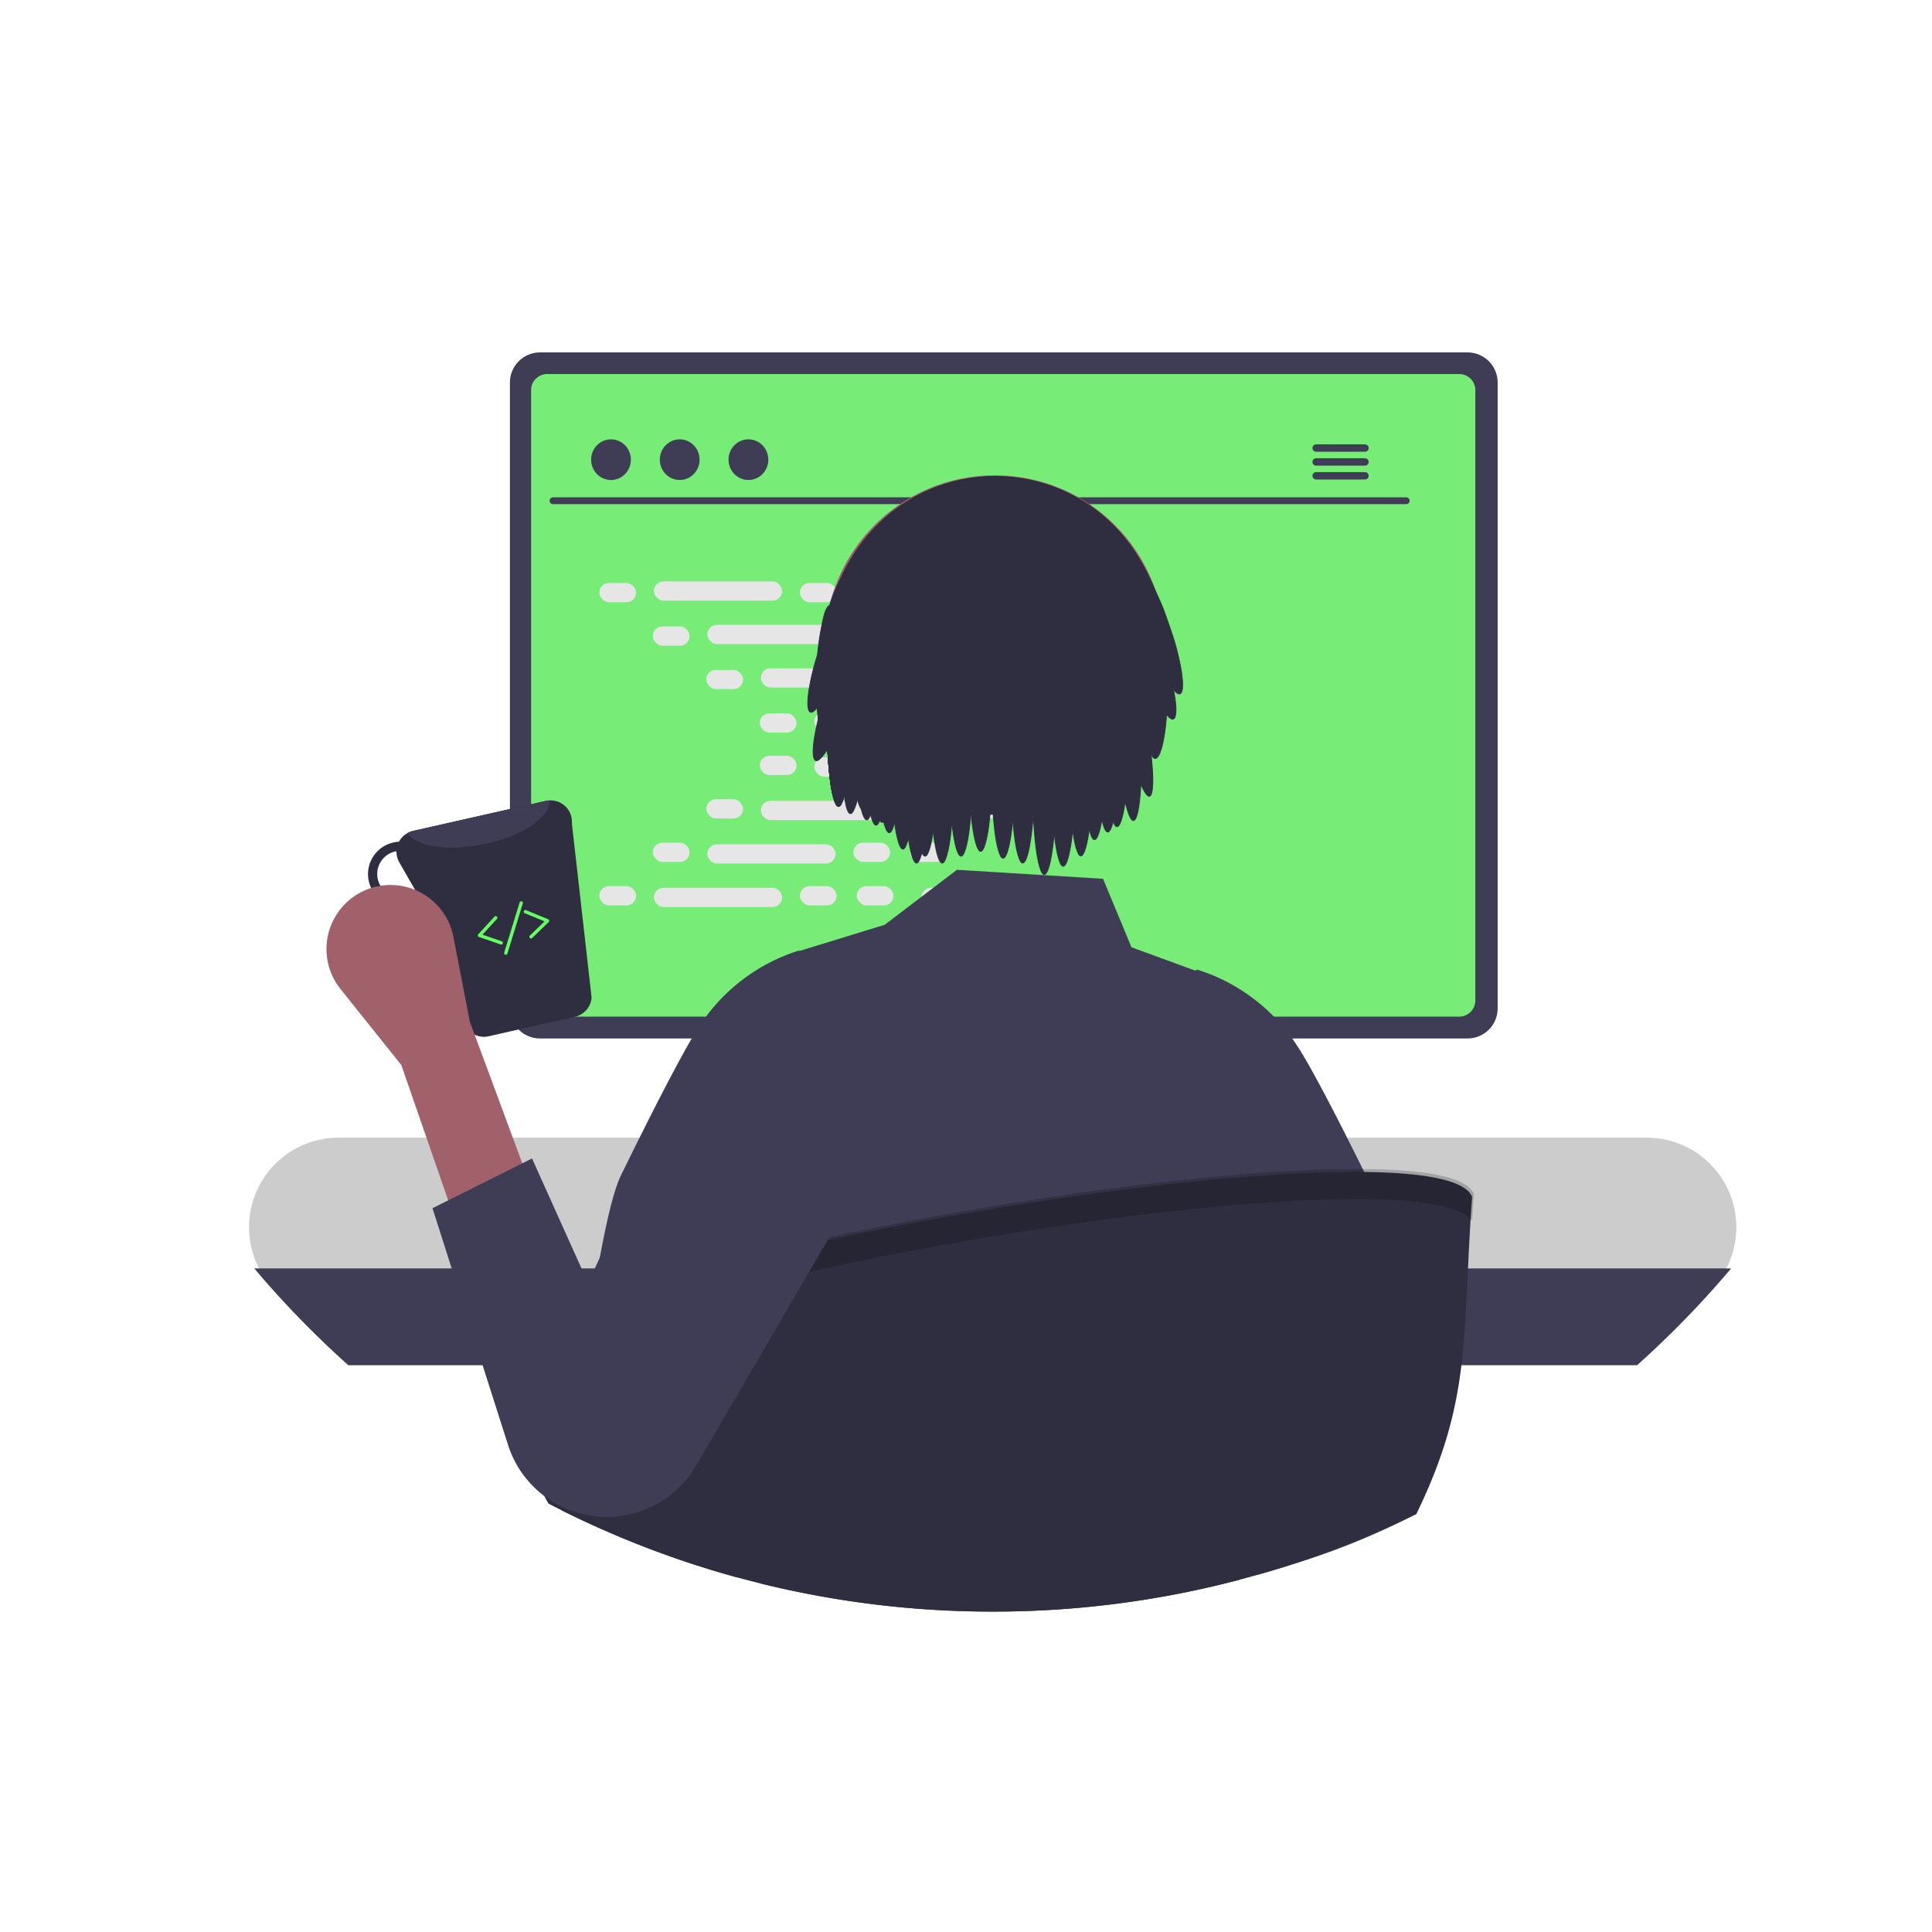 <?xml version="1.0" encoding="UTF-8" standalone="no"?>
<svg
   data-name="Layer 1"
   width="578"
   height="578"
   viewBox="0 0 578 578"
   version="1.1"
   id="svg212"
   sodipodi:docname="me.svg"
   inkscape:version="1.2.2 (b0a8486, 2022-12-01)"
   xmlns:inkscape="http://www.inkscape.org/namespaces/inkscape"
   xmlns:sodipodi="http://sodipodi.sourceforge.net/DTD/sodipodi-0.dtd"
   xmlns="http://www.w3.org/2000/svg"
   xmlns:svg="http://www.w3.org/2000/svg">
  <defs
     id="defs216" />
  <sodipodi:namedview
     id="namedview214"
     pagecolor="#505050"
     bordercolor="#eeeeee"
     borderopacity="1"
     inkscape:showpageshadow="0"
     inkscape:pageopacity="0"
     inkscape:pagecheckerboard="0"
     inkscape:deskcolor="#505050"
     showgrid="false"
     inkscape:zoom="0.89355725"
     inkscape:cx="296.00789"
     inkscape:cy="286.49535"
     inkscape:window-width="1440"
     inkscape:window-height="900"
     inkscape:window-x="0"
     inkscape:window-y="0"
     inkscape:window-maximized="0"
     inkscape:current-layer="svg212"
     showguides="false" />
  <path
     d="m 439.055,105.433 h -277.5 a 9.011,9.011 0 0 0 -9,8.99 v 187.26 a 9.007,9.007 0 0 0 9,9 h 277.5 a 9.007,9.007 0 0 0 9,-9 v -187.26 a 9.012,9.012 0 0 0 -9,-8.99 z"
     fill="#3f3d56"
     id="path28" />
  <path
     d="m 492.638,340.352 h -391.31 a 26.82,26.82 0 0 0 0,53.64 h 391.31 a 26.76,26.76 0 0 0 20.12,-9.11 27.096,27.096 0 0 0 3.02,-4.18 25.54,25.54 0 0 0 1.75,-3.56 26.803,26.803 0 0 0 -24.89,-36.79 z"
     fill="#cccccc"
     id="path16" />
  <path
     d="m 517.898,379.482 a 289.004,289.004 0 0 1 -28.12,28.95 h -385.58 a 289.004,289.004 0 0 1 -28.12,-28.95 z"
     fill="#3f3d56"
     id="path22" />
  <path
     d="m 329.268,279.212 h -64.92 a 3.175,3.175 0 0 0 -1.03,0.16 3.448,3.448 0 0 0 -2.43,3.3 v 102.56 h 71.85 v -102.56 a 3.463,3.463 0 0 0 -3.47,-3.46 z m -24.57,50.6 a 7.531,7.531 0 0 1 -1.56,4.6 7.665,7.665 0 0 1 -13.78,-4.6 v -11.9 a 7.67,7.67 0 0 1 15.34,0 z"
     fill="#2f2e41"
     id="path24" />
  <path
     d="m 260.668,381.952 v 9.89 a 1.94,1.94 0 0 0 1.93,1.94 h 68.43 a 1.946,1.946 0 0 0 1.93,-1.94 v -9.89 z"
     fill="#3f3d56"
     id="path26" />
  <path
     d="m 436.566,111.899 h -272.87 a 4.82,4.82 0 0 0 -4.81,4.82 v 182.62 a 4.818,4.818 0 0 0 4.81,4.81 h 272.87 a 4.818,4.818 0 0 0 4.81,-4.81 v -182.62 a 4.821,4.821 0 0 0 -4.81,-4.82 z"
     fill="#65ff63"
     id="path30"
     style="fill:#77ec76;fill-opacity:1" />
  <path
     d="m 384.228,393.622 -2.52,-11.97 a 2.992,2.992 0 0 0 -1.86,-2.17 2.894,2.894 0 0 0 -1.06,-0.2 h -157.31 a 2.895,2.895 0 0 0 -1.06,0.2 2.993,2.993 0 0 0 -1.86,2.17 l -2.52,11.97 a 2.987,2.987 0 0 0 2.92,3.6 h 162.34 a 2.948,2.948 0 0 0 2.32,-1.11 2.985,2.985 0 0 0 0.61,-2.49 z"
     fill="#2f2e41"
     id="path32" />
  <rect
     x="222.631"
     y="381.438"
     width="5"
     height="3"
     rx="0.488"
     fill="#3f3d56"
     id="rect34" />
  <rect
     x="232.631"
     y="381.438"
     width="5"
     height="3"
     rx="0.488"
     fill="#3f3d56"
     id="rect36" />
  <rect
     x="242.631"
     y="381.438"
     width="5"
     height="3"
     rx="0.488"
     fill="#3f3d56"
     id="rect38" />
  <rect
     x="252.631"
     y="381.438"
     width="5"
     height="3"
     rx="0.488"
     fill="#3f3d56"
     id="rect40" />
  <rect
     x="262.631"
     y="381.438"
     width="5"
     height="3"
     rx="0.488"
     fill="#3f3d56"
     id="rect42" />
  <rect
     x="272.631"
     y="381.438"
     width="5"
     height="3"
     rx="0.488"
     fill="#3f3d56"
     id="rect44" />
  <rect
     x="282.631"
     y="381.438"
     width="5"
     height="3"
     rx="0.488"
     fill="#3f3d56"
     id="rect46" />
  <rect
     x="292.631"
     y="381.438"
     width="5"
     height="3"
     rx="0.488"
     fill="#3f3d56"
     id="rect48" />
  <rect
     x="302.631"
     y="381.438"
     width="5"
     height="3"
     rx="0.488"
     fill="#3f3d56"
     id="rect50" />
  <rect
     x="312.631"
     y="381.438"
     width="5"
     height="3"
     rx="0.488"
     fill="#3f3d56"
     id="rect52" />
  <rect
     x="322.631"
     y="381.438"
     width="5"
     height="3"
     rx="0.488"
     fill="#3f3d56"
     id="rect54" />
  <rect
     x="332.631"
     y="381.438"
     width="5"
     height="3"
     rx="0.488"
     fill="#3f3d56"
     id="rect56" />
  <rect
     x="342.631"
     y="381.438"
     width="5"
     height="3"
     rx="0.488"
     fill="#3f3d56"
     id="rect58" />
  <rect
     x="352.631"
     y="381.438"
     width="5"
     height="3"
     rx="0.488"
     fill="#3f3d56"
     id="rect60" />
  <rect
     x="362.631"
     y="381.438"
     width="5"
     height="3"
     rx="0.488"
     fill="#3f3d56"
     id="rect62" />
  <rect
     x="372.631"
     y="381.438"
     width="5"
     height="3"
     rx="0.488"
     fill="#3f3d56"
     id="rect64" />
  <rect
     x="222.513"
     y="386.438"
     width="5"
     height="3"
     rx="0.488"
     fill="#3f3d56"
     id="rect66" />
  <rect
     x="232.513"
     y="386.438"
     width="5"
     height="3"
     rx="0.488"
     fill="#3f3d56"
     id="rect68" />
  <rect
     x="242.513"
     y="386.438"
     width="5"
     height="3"
     rx="0.488"
     fill="#3f3d56"
     id="rect70" />
  <rect
     x="252.513"
     y="386.438"
     width="5"
     height="3"
     rx="0.488"
     fill="#3f3d56"
     id="rect72" />
  <rect
     x="262.513"
     y="386.438"
     width="5"
     height="3"
     rx="0.488"
     fill="#3f3d56"
     id="rect74" />
  <rect
     x="272.513"
     y="386.438"
     width="5"
     height="3"
     rx="0.488"
     fill="#3f3d56"
     id="rect76" />
  <rect
     x="282.513"
     y="386.438"
     width="5"
     height="3"
     rx="0.488"
     fill="#3f3d56"
     id="rect78" />
  <rect
     x="292.513"
     y="386.438"
     width="5"
     height="3"
     rx="0.488"
     fill="#3f3d56"
     id="rect80" />
  <rect
     x="302.513"
     y="386.438"
     width="5"
     height="3"
     rx="0.488"
     fill="#3f3d56"
     id="rect82" />
  <rect
     x="312.513"
     y="386.438"
     width="5"
     height="3"
     rx="0.488"
     fill="#3f3d56"
     id="rect84" />
  <rect
     x="322.513"
     y="386.438"
     width="5"
     height="3"
     rx="0.488"
     fill="#3f3d56"
     id="rect86" />
  <rect
     x="332.513"
     y="386.438"
     width="5"
     height="3"
     rx="0.488"
     fill="#3f3d56"
     id="rect88" />
  <rect
     x="342.513"
     y="386.438"
     width="5"
     height="3"
     rx="0.488"
     fill="#3f3d56"
     id="rect90" />
  <rect
     x="352.513"
     y="386.438"
     width="5"
     height="3"
     rx="0.488"
     fill="#3f3d56"
     id="rect92" />
  <rect
     x="362.513"
     y="386.438"
     width="5"
     height="3"
     rx="0.488"
     fill="#3f3d56"
     id="rect94" />
  <rect
     x="372.513"
     y="386.438"
     width="5"
     height="3"
     rx="0.488"
     fill="#3f3d56"
     id="rect96" />
  <rect
     x="270.513"
     y="392.438"
     width="40"
     height="3"
     rx="0.488"
     fill="#3f3d56"
     id="rect98" />
  <path
     d="M 420.736,150.819 H 165.413 a 1.016,1.016 0 0 1 0,-2.031 h 255.323 a 1.016,1.016 0 0 1 0,2.031 z"
     fill="#3f3d56"
     id="path100" />
  <ellipse
     cx="182.793"
     cy="137.521"
     rx="5.95"
     ry="6.083"
     fill="#3f3d56"
     id="ellipse102" />
  <ellipse
     cx="203.349"
     cy="137.521"
     rx="5.95"
     ry="6.083"
     fill="#3f3d56"
     id="ellipse104" />
  <ellipse
     cx="223.905"
     cy="137.521"
     rx="5.95"
     ry="6.083"
     fill="#3f3d56"
     id="ellipse106" />
  <path
     d="m 408.358,132.942 h -14.6 a 1.105,1.105 0 0 0 0,2.21 h 14.6 a 1.105,1.105 0 0 0 0,-2.21 z"
     fill="#3f3d56"
     id="path108" />
  <path
     d="m 408.358,137.092 h -14.6 a 1.105,1.105 0 0 0 0,2.21 h 14.6 a 1.105,1.105 0 0 0 0,-2.21 z"
     fill="#3f3d56"
     id="path110" />
  <path
     d="m 408.358,141.242 h -14.6 a 1.105,1.105 0 0 0 0,2.21 h 14.6 a 1.105,1.105 0 0 0 0,-2.21 z"
     fill="#3f3d56"
     id="path112" />
  <rect
     x="179.302"
     y="174.416"
     width="11.006"
     height="5.76"
     rx="2.88"
     fill="#e6e6e6"
     id="rect114" />
  <rect
     x="239.302"
     y="174.416"
     width="11.006"
     height="5.76"
     rx="2.88"
     fill="#e6e6e6"
     id="rect116" />
  <rect
     x="256.302"
     y="174.416"
     width="11.006"
     height="5.76"
     rx="2.88"
     fill="#e6e6e6"
     id="rect118" />
  <rect
     x="195.622"
     y="173.936"
     width="38.366"
     height="5.76"
     rx="2.88"
     fill="#e6e6e6"
     id="rect120" />
  <rect
     x="275.622"
     y="173.936"
     width="38.366"
     height="5.76"
     rx="2.88"
     fill="#e6e6e6"
     id="rect122" />
  <rect
     x="195.302"
     y="187.416"
     width="11.006"
     height="5.76"
     rx="2.88"
     fill="#e6e6e6"
     id="rect124" />
  <rect
     x="255.302"
     y="187.416"
     width="11.006"
     height="5.76"
     rx="2.88"
     fill="#e6e6e6"
     id="rect126" />
  <rect
     x="272.302"
     y="187.416"
     width="11.006"
     height="5.76"
     rx="2.88"
     fill="#e6e6e6"
     id="rect128" />
  <rect
     x="211.622"
     y="186.936"
     width="38.366"
     height="5.76"
     rx="2.88"
     fill="#e6e6e6"
     id="rect130" />
  <rect
     x="211.302"
     y="200.416"
     width="11.006"
     height="5.76"
     rx="2.88"
     fill="#e6e6e6"
     id="rect134" />
  <rect
     x="271.302"
     y="200.416"
     width="11.006"
     height="5.76"
     rx="2.88"
     fill="#e6e6e6"
     id="rect136" />
  <rect
     x="227.622"
     y="199.936"
     width="38.366"
     height="5.76"
     rx="2.88"
     fill="#e6e6e6"
     id="rect140" />
  <rect
     x="227.302"
     y="213.416"
     width="11.006"
     height="5.76"
     rx="2.88"
     fill="#e6e6e6"
     id="rect144" />
  <rect
     x="243.622"
     y="212.936"
     width="38.366"
     height="5.76"
     rx="2.88"
     fill="#e6e6e6"
     id="rect150" />
  <rect
     x="239.302"
     y="265.109"
     width="11.006"
     height="5.76"
     rx="2.88"
     fill="#e6e6e6"
     id="rect152" />
  <rect
     x="256.302"
     y="265.109"
     width="11.006"
     height="5.76"
     rx="2.88"
     fill="#e6e6e6"
     id="rect154" />
  <rect
     x="275.622"
     y="265.589"
     width="38.366"
     height="5.76"
     rx="2.88"
     fill="#e6e6e6"
     id="rect156" />
  <rect
     x="179.302"
     y="265.109"
     width="11.006"
     height="5.76"
     rx="2.88"
     fill="#e6e6e6"
     id="rect158" />
  <rect
     x="195.622"
     y="265.589"
     width="38.366"
     height="5.76"
     rx="2.88"
     fill="#e6e6e6"
     id="rect160" />
  <rect
     x="195.302"
     y="252.109"
     width="11.006"
     height="5.76"
     rx="2.88"
     fill="#e6e6e6"
     id="rect162" />
  <rect
     x="255.302"
     y="252.109"
     width="11.006"
     height="5.76"
     rx="2.88"
     fill="#e6e6e6"
     id="rect164" />
  <rect
     x="272.302"
     y="252.109"
     width="11.006"
     height="5.76"
     rx="2.88"
     fill="#e6e6e6"
     id="rect166" />
  <rect
     x="211.622"
     y="252.589"
     width="38.366"
     height="5.76"
     rx="2.88"
     fill="#e6e6e6"
     id="rect168" />
  <rect
     x="211.302"
     y="239.109"
     width="11.006"
     height="5.76"
     rx="2.88"
     fill="#e6e6e6"
     id="rect170" />
  <rect
     x="271.302"
     y="239.109"
     width="11.006"
     height="5.76"
     rx="2.88"
     fill="#e6e6e6"
     id="rect172" />
  <rect
     x="227.622"
     y="239.589"
     width="38.366"
     height="5.76"
     rx="2.88"
     fill="#e6e6e6"
     id="rect176" />
  <rect
     x="227.302"
     y="226.109"
     width="11.006"
     height="5.76"
     rx="2.88"
     fill="#e6e6e6"
     id="rect178" />
  <rect
     x="243.622"
     y="226.589"
     width="38.366"
     height="5.76"
     rx="2.88"
     fill="#e6e6e6"
     id="rect184" />
  <path
     d="m 423.798,452.912 c -0.61,0.31 -1.23,0.62 -1.84,0.92 -15.8,7.9 -28.44,12.39 -45.73,17.31 -1.46,-16.3 -2.87,-44.95 -4.24,-62.71 -0.36,-4.61 -0.72,-8.48 -1.07,-11.21 a 15.182,15.182 0 0 0 -0.88,-4.25 l 0.06,4.25 0.15,11.21 0.87,64.11 a 288.588,288.588 0 0 1 -65.84,9.49 c -1.16,0.03 -2.3,0.05 -3.4,0.07 -0.39,0.01 -0.77,0.02 -1.15,0.02 -1.25,0.01 -2.49,0.02 -3.74,0.02 a 289.271,289.271 0 0 1 -69.54,-8.43 c 0.49,-16.13 0.98,-44.46 1.45,-65.28 0.1,-4.07 0.19,-7.86 0.29,-11.21 0.19,-7.16 0.39,-12.32 0.58,-14.05 a 4.361,4.361 0 0 0 -0.39,0.97 97.154,97.154 0 0 0 -1.89,13.08 c -0.35,3.35 -0.7,7.14 -1.05,11.21 -1.86,21.63 -3.8,51.04 -5.8,63.51 a 285.473,285.473 0 0 1 -34.97,-12.03 q -9,-3.75 -17.68,-8.09 c 1.1,-7.2 2.25,-15.27 3.43,-23.64 0.92,-6.49 1.87,-13.16 2.84,-19.75 1.5,-10.18 3.04,-20.16 4.6,-28.95 2.28,-12.84 4.62,-23.16 6.94,-27.9 2.2,-4.5 4.4,-8.94 6.53,-13.19 0.74,-1.49 1.48,-2.96 2.2,-4.39 0.17,-0.34 0.34,-0.67 0.51,-1 1.53,-3.01 3.01,-5.89 4.42,-8.59 1.21,-2.31 2.36,-4.49 3.45,-6.5 2.64,-4.88 4.88,-8.77 6.54,-11.23 a 55.257,55.257 0 0 1 29.28,-22.21 l 0.3,-0.08 0.21,0.09 20.45,-6.28 2.99,-0.92 2.01,-0.62 7.08,-5.39 3.85,-2.93 3.61,-2.75 7.06,-5.37 43.71,2.69 8.51,20.49 19.06,6.97 0.33,-0.15 0.29,-0.12 0.3,0.08 a 55.306,55.306 0 0 1 29.28,22.21 c 0.94,1.41 2.08,3.27 3.37,5.52 1.1,1.91 2.3,4.09 3.6,6.5 1.85,3.43 3.87,7.3 6.01,11.49 0.47,0.92 0.95,1.86 1.43,2.81 q 1.335,2.64 2.71,5.39 c 2.13,4.25 4.33,8.69 6.53,13.2 1.91,3.91 3.84,11.95 5.74,22.18 1.57,8.5 3.13,18.52 4.64,28.95 1.98,13.52 -0.13,29.71 1.66,42.15 0.11,0.79 0.23,1.56 0.34,2.33 z"
     fill="#3f3d56"
     id="path186" />
  <circle
     cx="297.603"
     cy="193.031"
     r="50.836"
     fill="#a0616a"
     id="circle188" />
  <g
     id="g7882">
    <rect
       x="291.622"
       y="186.936"
       width="38.366"
       height="5.76"
       rx="2.88"
       fill="#e6e6e6"
       id="rect132" />
    <rect
       x="288.302"
       y="200.416"
       width="11.006"
       height="5.76"
       rx="2.88"
       fill="#e6e6e6"
       id="rect138" />
    <rect
       x="307.622"
       y="199.936"
       width="38.366"
       height="5.76"
       rx="2.88"
       fill="#e6e6e6"
       id="rect142" />
    <rect
       x="287.302"
       y="213.416"
       width="11.006"
       height="5.76"
       rx="2.88"
       fill="#e6e6e6"
       id="rect146" />
    <rect
       x="304.302"
       y="213.416"
       width="11.006"
       height="5.76"
       rx="2.88"
       fill="#e6e6e6"
       id="rect148" />
    <rect
       x="288.302"
       y="239.109"
       width="11.006"
       height="5.76"
       rx="2.88"
       fill="#e6e6e6"
       id="rect174" />
    <rect
       x="287.302"
       y="226.109"
       width="11.006"
       height="5.76"
       rx="2.88"
       fill="#e6e6e6"
       id="rect180" />
    <rect
       x="304.302"
       y="226.109"
       width="11.006"
       height="5.76"
       rx="2.88"
       fill="#e6e6e6"
       id="rect182" />
    <path
       style="fill:#2f2e41;fill-opacity:1;stroke:#2f2e41;stroke-width:0.265;stroke-opacity:1"
       d="m 299.068,255.457 c -1.037,-2.695 -1.713,-7.507 -2.21,-15.732 -0.255,-4.216 -0.292,-5.639 -0.293,-11.186 -0.001,-5.861 0.027,-6.797 0.357,-12.028 1.347,-21.361 5.1,-21.342 6.443,0.033 0.285,4.534 0.31,5.526 0.31,12.018 0,6.122 -0.034,7.648 -0.254,11.325 -0.778,13.003 -2.698,19.872 -4.353,15.57 z"
       id="path7347" />
    <path
       style="fill:#2f2e41;fill-opacity:1;stroke:#2f2e41;stroke-width:0.265;stroke-opacity:1"
       d="m 304.94,256.903 c -1.037,-2.695 -1.713,-7.507 -2.21,-15.732 -0.255,-4.216 -0.292,-5.639 -0.293,-11.186 -10e-4,-5.861 0.027,-6.797 0.357,-12.028 1.347,-21.361 5.1,-21.342 6.443,0.033 0.285,4.534 0.31,5.526 0.31,12.018 0,6.122 -0.034,7.648 -0.254,11.325 -0.778,13.003 -2.698,19.872 -4.353,15.57 z"
       id="path7349" />
    <path
       style="fill:#2f2e41;fill-opacity:1;stroke:#2f2e41;stroke-width:0.265;stroke-opacity:1"
       d="m 322.334,254.778 c -1.037,-2.695 -1.713,-7.507 -2.21,-15.732 -0.255,-4.216 -0.292,-5.639 -0.293,-11.186 -0.001,-5.861 0.027,-6.797 0.357,-12.028 1.347,-21.361 5.1,-21.342 6.443,0.033 0.285,4.534 0.31,5.526 0.31,12.018 0,6.122 -0.034,7.648 -0.254,11.325 -0.778,13.003 -2.698,19.872 -4.353,15.57 z"
       id="path7355" />
    <path
       style="fill:#2f2e41;fill-opacity:1;stroke:#2f2e41;stroke-width:0.265;stroke-opacity:1"
       d="m 326.422,249.9 c -1.037,-2.695 -1.713,-7.507 -2.21,-15.732 -0.255,-4.216 -0.292,-5.639 -0.293,-11.186 -10e-4,-5.861 0.027,-6.797 0.357,-12.028 1.347,-21.361 5.1,-21.342 6.443,0.033 0.285,4.534 0.31,5.526 0.31,12.018 0,6.122 -0.034,7.648 -0.254,11.325 -0.778,13.003 -2.698,19.872 -4.353,15.57 z"
       id="path7357" />
    <path
       style="fill:#2f2e41;fill-opacity:1;stroke:#2f2e41;stroke-width:0.265;stroke-opacity:1"
       d="m 330.368,247.63 c -1.037,-2.695 -1.713,-7.507 -2.21,-15.732 -0.255,-4.216 -0.292,-5.639 -0.293,-11.186 -10e-4,-5.861 0.027,-6.797 0.357,-12.028 1.347,-21.361 5.1,-21.342 6.443,0.033 0.285,4.534 0.31,5.526 0.31,12.018 0,6.122 -0.034,7.648 -0.254,11.325 -0.778,13.003 -2.698,19.872 -4.353,15.57 z"
       id="path7359" />
    <path
       style="fill:#2f2e41;fill-opacity:1;stroke:#2f2e41;stroke-width:0.265;stroke-opacity:1"
       d="m 333.147,246.042 c -1.037,-2.695 -1.713,-7.507 -2.21,-15.732 -0.255,-4.216 -0.292,-5.639 -0.293,-11.186 -10e-4,-5.861 0.027,-6.797 0.357,-12.028 1.347,-21.361 5.1,-21.342 6.443,0.033 0.285,4.534 0.31,5.526 0.31,12.018 0,6.122 -0.034,7.648 -0.254,11.325 -0.778,13.003 -2.698,19.872 -4.353,15.57 z"
       id="path7361" />
    <path
       style="fill:#2f2e41;fill-opacity:1;stroke:#2f2e41;stroke-width:0.265;stroke-opacity:1"
       d="m 342.621,237.155 c -1.554,-2.434 -3.177,-7.014 -5.306,-14.974 -1.091,-4.08 -1.412,-5.467 -2.52,-10.902 -1.171,-5.743 -1.331,-6.665 -2.052,-11.857 -2.945,-21.2 0.737,-21.931 6.319,-1.254 1.184,4.386 1.407,5.353 2.703,11.714 1.222,5.998 1.493,7.501 2.012,11.148 1.834,12.896 1.324,20.01 -1.157,16.125 z"
       id="path7461" />
    <path
       style="fill:#2f2e41;fill-opacity:1;stroke:#2f2e41;stroke-width:0.226;stroke-opacity:1"
       d="m 344.578,226.003 c -1.042,-1.951 -1.722,-5.434 -2.222,-11.387 -0.256,-3.052 -0.294,-4.082 -0.295,-8.097 -10e-4,-4.242 0.027,-4.92 0.359,-8.706 1.354,-15.462 5.128,-15.448 6.478,0.024 0.286,3.282 0.312,4 0.312,8.699 0,4.431 -0.034,5.536 -0.255,8.197 -0.782,9.412 -2.713,14.384 -4.377,11.27 z"
       id="path7463" />
    <path
       style="fill:#2f2e41;fill-opacity:1;stroke:#2f2e41;stroke-width:0.265;stroke-opacity:1"
       d="m 337.989,244.249 c -1.19,-2.631 -2.14,-7.396 -3.108,-15.579 -0.496,-4.195 -0.615,-5.613 -0.934,-11.151 -0.337,-5.851 -0.363,-6.787 -0.334,-12.028 0.12,-21.403 3.868,-21.6 6.434,-0.337 0.544,4.511 0.627,5.5 0.999,11.98 0.351,6.111 0.404,7.638 0.396,11.321 -0.031,13.026 -1.554,19.994 -3.453,15.794 z"
       id="path7821" />
    <path
       style="fill:#2f2e41;fill-opacity:1;stroke:#2f2e41;stroke-width:0.226;stroke-opacity:1"
       d="m 351.731,207.039 c -1.619,-1.507 -3.392,-4.581 -5.796,-10.05 -1.232,-2.804 -1.602,-3.765 -2.906,-7.563 -1.377,-4.013 -1.571,-4.662 -2.485,-8.351 -3.735,-15.065 -0.161,-16.277 6.135,-2.079 1.336,3.012 1.593,3.683 3.118,8.127 1.438,4.191 1.764,5.248 2.418,7.837 2.314,9.156 2.101,14.486 -0.484,12.08 z"
       id="path7857" />
    <path
       style="fill:#2f2e41;fill-opacity:1;stroke:#2f2e41;stroke-width:0.226;stroke-opacity:1"
       d="m 349.746,214.58 c -1.619,-1.507 -3.392,-4.581 -5.796,-10.05 -1.232,-2.804 -1.602,-3.765 -2.906,-7.563 -1.377,-4.013 -1.571,-4.662 -2.485,-8.351 -3.735,-15.065 -0.161,-16.277 6.135,-2.079 1.336,3.012 1.593,3.683 3.118,8.127 1.438,4.191 1.764,5.248 2.418,7.837 2.314,9.156 2.101,14.486 -0.484,12.08 z"
       id="path7859" />
  </g>
  <polygon
     points="214.817,442.504 222.32,470.8 206.32,475.296 "
     opacity="0.2"
     id="polygon192"
     transform="translate(7.988,-95.858)" />
  <path
     d="m 440.418,358.072 c -3.04,41.88 0.11,60.32 -16.67,94.85 a 286.159,286.159 0 0 1 -47.52,18.22 q -2.55,0.72 -5.11,1.4 a 288.588,288.588 0 0 1 -65.84,9.49 c -1.16,0.03 -2.3,0.05 -3.4,0.07 -0.39,0.01 -0.77,0.02 -1.15,0.02 -1.25,0.01 -2.49,0.02 -3.74,0.02 a 289.271,289.271 0 0 1 -69.54,-8.43 q -3.42,-0.84 -6.81,-1.77 a 285.473,285.473 0 0 1 -34.97,-12.03 q -9,-3.75 -17.68,-8.09 c -1.31,-0.66 -2.62,-1.32 -3.91,-2 -6.63,-11.66 -10.4,-25.84 -10.48,-42.88 4.59,-29.36 276.68,-74.19 286.82,-48.87 z"
     fill="#2f2e41"
     id="path194" />
  <path
     d="m 440.41,365.245 c 0.155,-2.593 0.329,-5.271 0.531,-8.06 -10.14,-25.32 -282.23,19.51 -286.82,48.87 0.013,2.692 0.128,5.304 0.321,7.855 11.116,-28.978 269.605,-71.586 285.967,-48.665 z"
     opacity="0.2"
     id="path196" />
  <path
     d="m 171.084,246.294 a 6.365,6.365 0 0 0 -6.753,-6.816 5.854,5.854 0 0 0 -1.005,0.126 l -39.762,8.983 a 6.548,6.548 0 0 0 -4.209,3.235 8.184,8.184 0 0 0 -1.727,0.251 9.661,9.661 0 0 0 4.271,18.845 9.794,9.794 0 0 0 3.895,-1.884 l 13.474,37.941 a 6.329,6.329 0 0 0 6.941,3.046 l 25.849,-5.842 a 6.416,6.416 0 0 0 4.931,-5.716 z m -49.781,21.923 a 6.91,6.91 0 0 1 -3.078,-13.474 c 0.126,-0.031 0.251,0 0.377,-0.031 a 6.506,6.506 0 0 0 0.848,3.266 l 4.931,8.606 a 6.505,6.505 0 0 1 -3.078,1.633 z"
     fill="#2f2e41"
     id="path198" />
  <path
     d="m 164.331,239.478 c 0.377,5.025 -8.229,10.804 -19.755,13.097 -10.585,2.167 -20.07,0.659 -22.739,-3.298 a 6.025,6.025 0 0 1 1.728,-0.691 l 39.762,-8.983 a 5.854,5.854 0 0 1 1.005,-0.126 z"
     fill="#3f3d56"
     id="path200" />
  <path
     d="m 136.831,367.048 22.334,-11.167 -18.611,-50.251 -4.905,-25.342 a 19.161,19.161 0 0 0 -31.282,-10.907 v 0 a 19.161,19.161 0 0 0 -2.493,26.518 l 18.207,22.759 z"
     fill="#a0616a"
     id="path202" />
  <path
     d="m 159.165,346.575 -29.778,14.889 22.599,70.809 a 30.977,30.977 0 0 0 22.336,20.716 v 0 a 30.977,30.977 0 0 0 33.737,-14.197 l 59.925,-102.714 a 31.62,31.62 0 0 0 -10.196,-42.982 v 0 a 31.62,31.62 0 0 0 -45.296,12.765 l -36.576,77.936 z"
     fill="#3f3d56"
     id="path204" />
  <path
     d="m 149.955,282.584 a 0.496,0.496 0 0 1 -0.163,-0.027 l -6.501,-2.238 a 0.499,0.499 0 0 1 -0.206,-0.811 l 4.835,-5.265 a 0.5,0.5 0 1 1 0.736,0.676 l -4.319,4.702 5.779,1.99 a 0.5,0.5 0 0 1 -0.163,0.973 z"
     fill="#65ff63"
     id="path206" />
  <path
     d="m 158.867,280.76 a 0.5,0.5 0 0 1 -0.348,-0.859 l 4.395,-4.249 -5.903,-2.433 a 0.5,0.5 0 1 1 0.381,-0.924 l 6.609,2.724 a 0.5,0.5 0 0 1 0.157,0.821 l -4.943,4.779 a 0.5,0.5 0 0 1 -0.348,0.141 z"
     fill="#65ff63"
     id="path208" />
  <path
     d="m 151.32,285.642 a 0.482,0.482 0 0 1 -0.147,-0.022 0.5,0.5 0 0 1 -0.331,-0.625 l 4.615,-15 a 0.5,0.5 0 0 1 0.956,0.295 l -4.615,15 a 0.5,0.5 0 0 1 -0.478,0.353 z"
     fill="#65ff63"
     id="path210" />
  <path
     style="fill:#2f2e41;fill-opacity:1;stroke:#2f2e41;stroke-opacity:1"
     d="m 827.478,124.254 3.966,72.702"
     id="path7241" />
  <path
     style="fill:#2f2e41;fill-opacity:1;stroke:#2f2e41;stroke-width:1.322;stroke-opacity:1"
     d="m 282.755,240.8 c -14.455,-4.794 -23.878,-13.352 -30.809,-27.982 -3.553,-7.499 -4.072,-10.03 -4.085,-19.896 -0.013,-10.425 0.373,-12.089 4.972,-21.394 18.778,-37.996 71.107,-37.962 89.824,0.058 3.971,8.066 4.328,9.83 4.328,21.377 0,10.888 -0.478,13.604 -3.543,20.144 -10.84,23.128 -37.615,35.346 -60.687,27.694 z"
     id="path7299" />
  <path
     style="fill:#2f2e41;fill-opacity:1;stroke:#2f2e41;stroke-width:0.265;stroke-opacity:1"
     d="m 249.836,239.914 c -1.037,-2.695 -1.713,-7.507 -2.21,-15.732 -0.255,-4.216 -0.292,-5.639 -0.293,-11.186 -0.001,-5.861 0.027,-6.797 0.357,-12.028 1.347,-21.361 5.1,-21.342 6.443,0.033 0.285,4.534 0.31,5.526 0.31,12.018 0,6.122 -0.034,7.648 -0.254,11.325 -0.778,13.003 -2.698,19.872 -4.353,15.57 z"
     id="path7317" />
  <path
     style="fill:#2f2e41;fill-opacity:1;stroke:#2f2e41;stroke-width:0.265;stroke-opacity:1"
     d="m 249.836,239.914 c -1.037,-2.695 -1.713,-7.507 -2.21,-15.732 -0.255,-4.216 -0.292,-5.639 -0.293,-11.186 -0.001,-5.861 0.027,-6.797 0.357,-12.028 1.347,-21.361 5.1,-21.342 6.443,0.033 0.285,4.534 0.31,5.526 0.31,12.018 0,6.122 -0.034,7.648 -0.254,11.325 -0.778,13.003 -2.698,19.872 -4.353,15.57 z"
     id="path7319" />
  <path
     style="fill:#2f2e41;fill-opacity:1;stroke:#2f2e41;stroke-width:0.265;stroke-opacity:1"
     d="m 249.836,239.914 c -1.037,-2.695 -1.713,-7.507 -2.21,-15.732 -0.255,-4.216 -0.292,-5.639 -0.293,-11.186 -0.001,-5.861 0.027,-6.797 0.357,-12.028 1.347,-21.361 5.1,-21.342 6.443,0.033 0.285,4.534 0.31,5.526 0.31,12.018 0,6.122 -0.034,7.648 -0.254,11.325 -0.778,13.003 -2.698,19.872 -4.353,15.57 z"
     id="path7321" />
  <path
     style="fill:#2f2e41;fill-opacity:1;stroke:#2f2e41;stroke-width:0.265;stroke-opacity:1"
     d="m 249.836,239.914 c -1.037,-2.695 -1.713,-7.507 -2.21,-15.732 -0.255,-4.216 -0.292,-5.639 -0.293,-11.186 -0.001,-5.861 0.027,-6.797 0.357,-12.028 1.347,-21.361 5.1,-21.342 6.443,0.033 0.285,4.534 0.31,5.526 0.31,12.018 0,6.122 -0.034,7.648 -0.254,11.325 -0.778,13.003 -2.698,19.872 -4.353,15.57 z"
     id="path7323" />
  <path
     style="fill:#2f2e41;fill-opacity:1;stroke:#2f2e41;stroke-width:0.265;stroke-opacity:1"
     d="m 249.836,239.914 c -1.037,-2.695 -1.713,-7.507 -2.21,-15.732 -0.255,-4.216 -0.292,-5.639 -0.293,-11.186 -0.001,-5.861 0.027,-6.797 0.357,-12.028 1.347,-21.361 5.1,-21.342 6.443,0.033 0.285,4.534 0.31,5.526 0.31,12.018 0,6.122 -0.034,7.648 -0.254,11.325 -0.778,13.003 -2.698,19.872 -4.353,15.57 z"
     id="path7325" />
  <path
     style="fill:#2f2e41;fill-opacity:1;stroke:#2f2e41;stroke-width:0.265;stroke-opacity:1"
     d="m 249.836,239.914 c -1.037,-2.695 -1.713,-7.507 -2.21,-15.732 -0.255,-4.216 -0.292,-5.639 -0.293,-11.186 -0.001,-5.861 0.027,-6.797 0.357,-12.028 1.347,-21.361 5.1,-21.342 6.443,0.033 0.285,4.534 0.31,5.526 0.31,12.018 0,6.122 -0.034,7.648 -0.254,11.325 -0.778,13.003 -2.698,19.872 -4.353,15.57 z"
     id="path7327" />
  <path
     style="fill:#2f2e41;fill-opacity:1;stroke:#2f2e41;stroke-width:0.265;stroke-opacity:1"
     d="m 249.836,239.914 c -1.037,-2.695 -1.713,-7.507 -2.21,-15.732 -0.255,-4.216 -0.292,-5.639 -0.293,-11.186 -0.001,-5.861 0.027,-6.797 0.357,-12.028 1.347,-21.361 5.1,-21.342 6.443,0.033 0.285,4.534 0.31,5.526 0.31,12.018 0,6.122 -0.034,7.648 -0.254,11.325 -0.778,13.003 -2.698,19.872 -4.353,15.57 z"
     id="path7329" />
  <path
     style="fill:#2f2e41;fill-opacity:1;stroke:#2f2e41;stroke-width:0.265;stroke-opacity:1"
     d="m 249.836,239.914 c -1.037,-2.695 -1.713,-7.507 -2.21,-15.732 -0.255,-4.216 -0.292,-5.639 -0.293,-11.186 -0.001,-5.861 0.027,-6.797 0.357,-12.028 1.347,-21.361 5.1,-21.342 6.443,0.033 0.285,4.534 0.31,5.526 0.31,12.018 0,6.122 -0.034,7.648 -0.254,11.325 -0.778,13.003 -2.698,19.872 -4.353,15.57 z"
     id="path7331" />
  <path
     style="fill:#2f2e41;fill-opacity:1;stroke:#2f2e41;stroke-width:0.265;stroke-opacity:1"
     d="m 257.069,240.878 c -1.037,-2.695 -1.713,-7.507 -2.21,-15.732 -0.255,-4.216 -0.292,-5.639 -0.293,-11.186 -0.001,-5.861 0.027,-6.797 0.357,-12.028 1.347,-21.361 5.1,-21.342 6.443,0.033 0.285,4.534 0.31,5.526 0.31,12.018 0,6.122 -0.034,7.648 -0.254,11.325 -0.778,13.003 -2.698,19.872 -4.353,15.57 z"
     id="path7333" />
  <path
     style="fill:#2f2e41;fill-opacity:1;stroke:#2f2e41;stroke-width:0.265;stroke-opacity:1"
     d="m 262.856,244.736 c -1.037,-2.695 -1.713,-7.507 -2.21,-15.732 -0.255,-4.216 -0.292,-5.639 -0.293,-11.186 -10e-4,-5.861 0.027,-6.797 0.357,-12.028 1.347,-21.361 5.1,-21.342 6.443,0.033 0.285,4.534 0.31,5.526 0.31,12.018 0,6.122 -0.034,7.648 -0.254,11.325 -0.778,13.003 -2.698,19.872 -4.353,15.57 z"
     id="path7335" />
  <path
     style="fill:#2f2e41;fill-opacity:1;stroke:#2f2e41;stroke-width:0.265;stroke-opacity:1"
     d="m 269.607,247.147 c -1.037,-2.695 -1.713,-7.507 -2.21,-15.732 -0.255,-4.216 -0.292,-5.639 -0.293,-11.186 -10e-4,-5.861 0.027,-6.797 0.357,-12.028 1.347,-21.361 5.1,-21.342 6.443,0.033 0.285,4.534 0.31,5.526 0.31,12.018 0,6.122 -0.034,7.648 -0.254,11.325 -0.778,13.003 -2.698,19.872 -4.353,15.57 z"
     id="path7337" />
  <path
     style="fill:#2f2e41;fill-opacity:1;stroke:#2f2e41;stroke-width:0.265;stroke-opacity:1"
     d="m 269.607,247.147 c -1.037,-2.695 -1.713,-7.507 -2.21,-15.732 -0.255,-4.216 -0.292,-5.639 -0.293,-11.186 -10e-4,-5.861 0.027,-6.797 0.357,-12.028 1.347,-21.361 5.1,-21.342 6.443,0.033 0.285,4.534 0.31,5.526 0.31,12.018 0,6.122 -0.034,7.648 -0.254,11.325 -0.778,13.003 -2.698,19.872 -4.353,15.57 z"
     id="path7339" />
  <path
     style="fill:#2f2e41;fill-opacity:1;stroke:#2f2e41;stroke-width:0.265;stroke-opacity:1"
     d="m 269.607,247.147 c -1.037,-2.695 -1.713,-7.507 -2.21,-15.732 -0.255,-4.216 -0.292,-5.639 -0.293,-11.186 -10e-4,-5.861 0.027,-6.797 0.357,-12.028 1.347,-21.361 5.1,-21.342 6.443,0.033 0.285,4.534 0.31,5.526 0.31,12.018 0,6.122 -0.034,7.648 -0.254,11.325 -0.778,13.003 -2.698,19.872 -4.353,15.57 z"
     id="path7341" />
  <path
     style="fill:#2f2e41;fill-opacity:1;stroke:#2f2e41;stroke-width:0.265;stroke-opacity:1"
     d="m 269.607,247.147 c -1.037,-2.695 -1.713,-7.507 -2.21,-15.732 -0.255,-4.216 -0.292,-5.639 -0.293,-11.186 -10e-4,-5.861 0.027,-6.797 0.357,-12.028 1.347,-21.361 5.1,-21.342 6.443,0.033 0.285,4.534 0.31,5.526 0.31,12.018 0,6.122 -0.034,7.648 -0.254,11.325 -0.778,13.003 -2.698,19.872 -4.353,15.57 z"
     id="path7343" />
  <path
     style="fill:#2f2e41;fill-opacity:1;stroke:#2f2e41;stroke-width:0.265;stroke-opacity:1"
     d="m 269.607,247.147 c -1.037,-2.695 -1.713,-7.507 -2.21,-15.732 -0.255,-4.216 -0.292,-5.639 -0.293,-11.186 -10e-4,-5.861 0.027,-6.797 0.357,-12.028 1.347,-21.361 5.1,-21.342 6.443,0.033 0.285,4.534 0.31,5.526 0.31,12.018 0,6.122 -0.034,7.648 -0.254,11.325 -0.778,13.003 -2.698,19.872 -4.353,15.57 z"
     id="path7345" />
  <path
     style="fill:#2f2e41;fill-opacity:1;stroke:#2f2e41;stroke-width:0.265;stroke-opacity:1"
     d="m 311.38,260.335 c -1.037,-2.695 -1.713,-7.507 -2.21,-15.732 -0.255,-4.216 -0.292,-5.639 -0.293,-11.186 -0.001,-5.861 0.027,-6.797 0.357,-12.028 1.347,-21.361 5.1,-21.342 6.443,0.033 0.285,4.534 0.31,5.526 0.31,12.018 0,6.122 -0.034,7.648 -0.254,11.325 -0.778,13.003 -2.698,19.872 -4.353,15.57 z"
     id="path7351" />
  <path
     style="fill:#2f2e41;fill-opacity:1;stroke:#2f2e41;stroke-width:0.265;stroke-opacity:1"
     d="m 317.056,257.868 c -1.037,-2.695 -1.713,-7.507 -2.21,-15.732 -0.255,-4.216 -0.292,-5.639 -0.293,-11.186 -10e-4,-5.861 0.027,-6.797 0.357,-12.028 1.347,-21.361 5.1,-21.342 6.443,0.033 0.285,4.534 0.31,5.526 0.31,12.018 0,6.122 -0.034,7.648 -0.254,11.325 -0.778,13.003 -2.698,19.872 -4.353,15.57 z"
     id="path7353" />
  <path
     style="fill:#2f2e41;fill-opacity:1;stroke:#2f2e41;stroke-width:0.226;stroke-opacity:1"
     d="m 247.332,220.843 c -1.042,-1.951 -1.722,-5.434 -2.222,-11.387 -0.256,-3.052 -0.294,-4.082 -0.295,-8.097 -0.001,-4.242 0.027,-4.92 0.359,-8.706 1.354,-15.462 5.128,-15.448 6.478,0.024 0.286,3.282 0.312,4 0.312,8.699 0,4.431 -0.034,5.536 -0.255,8.197 -0.782,9.412 -2.713,14.384 -4.377,11.27 z"
     id="path7855" />
  <path
     style="fill:#2f2e41;fill-opacity:1;stroke:#2f2e41;stroke-width:0.226;stroke-opacity:1"
     d="m 245.342,227.023 c 1.619,-1.507 3.392,-4.581 5.796,-10.05 1.232,-2.804 1.602,-3.765 2.906,-7.563 1.377,-4.013 1.571,-4.662 2.485,-8.351 3.735,-15.065 0.161,-16.277 -6.135,-2.079 -1.336,3.012 -1.593,3.683 -3.118,8.127 -1.438,4.191 -1.764,5.248 -2.418,7.837 -2.314,9.156 -2.101,14.486 0.484,12.08 z"
     id="path7918" />
  <g
     id="g7997"
     transform="translate(197.795,14.348)">
    <path
       style="fill:#2f2e41;fill-opacity:1;stroke:#2f2e41;stroke-width:0.265;stroke-opacity:1"
       d="m 96.622,239.059 c 1.037,-2.695 1.713,-7.507 2.21,-15.732 0.255,-4.216 0.292,-5.639 0.293,-11.186 10e-4,-5.861 -0.027,-6.797 -0.357,-12.028 -1.347,-21.361 -5.1,-21.342 -6.443,0.033 -0.285,4.534 -0.31,5.526 -0.31,12.018 0,6.122 0.034,7.648 0.254,11.325 0.778,13.003 2.698,19.872 4.353,15.57 z"
       id="path7900" />
    <path
       style="fill:#2f2e41;fill-opacity:1;stroke:#2f2e41;stroke-width:0.265;stroke-opacity:1"
       d="m 90.75,240.506 c 1.037,-2.695 1.713,-7.507 2.21,-15.732 0.255,-4.216 0.292,-5.639 0.293,-11.186 10e-4,-5.861 -0.027,-6.797 -0.357,-12.028 -1.347,-21.361 -5.1,-21.342 -6.443,0.033 -0.285,4.534 -0.31,5.526 -0.31,12.018 0,6.122 0.034,7.648 0.254,11.325 0.778,13.003 2.698,19.872 4.353,15.57 z"
       id="path7902" />
    <path
       style="fill:#2f2e41;fill-opacity:1;stroke:#2f2e41;stroke-width:0.265;stroke-opacity:1"
       d="m 73.357,238.38 c 1.037,-2.695 1.713,-7.507 2.21,-15.732 0.255,-4.216 0.292,-5.639 0.293,-11.186 10e-4,-5.861 -0.027,-6.797 -0.357,-12.028 -1.347,-21.361 -5.1,-21.342 -6.443,0.033 -0.285,4.534 -0.31,5.526 -0.31,12.018 0,6.122 0.034,7.648 0.254,11.325 0.778,13.003 2.698,19.872 4.353,15.57 z"
       id="path7904" />
    <path
       style="fill:#2f2e41;fill-opacity:1;stroke:#2f2e41;stroke-width:0.265;stroke-opacity:1"
       d="m 69.269,233.502 c 1.037,-2.695 1.713,-7.507 2.21,-15.732 0.255,-4.216 0.292,-5.639 0.293,-11.186 0.001,-5.861 -0.027,-6.797 -0.357,-12.028 -1.347,-21.361 -5.1,-21.342 -6.443,0.033 -0.285,4.534 -0.31,5.526 -0.31,12.018 0,6.122 0.034,7.648 0.254,11.325 0.778,13.003 2.698,19.872 4.353,15.57 z"
       id="path7906" />
    <path
       style="fill:#2f2e41;fill-opacity:1;stroke:#2f2e41;stroke-width:0.265;stroke-opacity:1"
       d="m 65.322,231.232 c 1.037,-2.695 1.713,-7.507 2.21,-15.732 0.255,-4.216 0.292,-5.639 0.293,-11.186 0.001,-5.861 -0.027,-6.797 -0.357,-12.028 -1.347,-21.361 -5.1,-21.342 -6.443,0.033 -0.285,4.534 -0.31,5.526 -0.31,12.018 0,6.122 0.034,7.648 0.254,11.325 0.778,13.003 2.698,19.872 4.353,15.57 z"
       id="path7908" />
    <path
       style="fill:#2f2e41;fill-opacity:1;stroke:#2f2e41;stroke-width:0.265;stroke-opacity:1"
       d="m 62.544,229.644 c 1.037,-2.695 1.713,-7.507 2.21,-15.732 0.255,-4.216 0.292,-5.639 0.293,-11.186 0.001,-5.861 -0.027,-6.797 -0.357,-12.028 -1.347,-21.361 -5.1,-21.342 -6.443,0.033 -0.285,4.534 -0.31,5.526 -0.31,12.018 0,6.122 0.034,7.648 0.254,11.325 0.778,13.003 2.698,19.872 4.353,15.57 z"
       id="path7910" />
    <path
       style="fill:#2f2e41;fill-opacity:1;stroke:#2f2e41;stroke-width:0.265;stroke-opacity:1"
       d="m 53.07,220.757 c 1.554,-2.434 3.177,-7.014 5.306,-14.974 1.091,-4.08 1.412,-5.467 2.52,-10.902 1.171,-5.743 1.331,-6.665 2.052,-11.857 2.945,-21.2 -0.737,-21.931 -6.319,-1.254 -1.184,4.386 -1.407,5.353 -2.703,11.714 -1.222,5.998 -1.493,7.501 -2.012,11.148 -1.834,12.896 -1.324,20.01 1.157,16.125 z"
       id="path7912" />
    <path
       style="fill:#2f2e41;fill-opacity:1;stroke:#2f2e41;stroke-width:0.226;stroke-opacity:1"
       d="m 51.113,209.606 c 1.042,-1.951 1.722,-5.434 2.222,-11.387 0.256,-3.052 0.294,-4.082 0.295,-8.097 10e-4,-4.242 -0.027,-4.92 -0.359,-8.706 -1.354,-15.462 -5.128,-15.448 -6.478,0.024 -0.286,3.282 -0.312,4 -0.312,8.699 0,4.431 0.034,5.536 0.255,8.197 0.782,9.412 2.713,14.384 4.377,11.27 z"
       id="path7914" />
    <path
       style="fill:#2f2e41;fill-opacity:1;stroke:#2f2e41;stroke-width:0.265;stroke-opacity:1"
       d="m 57.702,227.851 c 1.19,-2.631 2.14,-7.396 3.108,-15.579 0.496,-4.195 0.615,-5.613 0.934,-11.151 0.337,-5.851 0.363,-6.787 0.334,-12.028 -0.12,-21.403 -3.868,-21.6 -6.434,-0.337 -0.544,4.511 -0.627,5.5 -0.999,11.98 -0.351,6.111 -0.404,7.638 -0.396,11.321 0.031,13.026 1.554,19.994 3.453,15.794 z"
       id="path7916" />
    <path
       style="fill:#2f2e41;fill-opacity:1;stroke:#2f2e41;stroke-width:0.226;stroke-opacity:1"
       d="m 45.944,198.183 c 1.619,-1.507 3.392,-4.581 5.796,-10.05 1.232,-2.804 1.602,-3.765 2.906,-7.563 1.377,-4.013 1.571,-4.662 2.485,-8.351 3.735,-15.065 0.161,-16.277 -6.135,-2.079 -1.336,3.012 -1.593,3.683 -3.118,8.127 -1.438,4.191 -1.764,5.248 -2.418,7.837 -2.314,9.156 -2.101,14.486 0.484,12.08 z"
       id="path7920" />
    <path
       style="fill:#2f2e41;fill-opacity:1;stroke:#2f2e41;stroke-width:0.265;stroke-opacity:1"
       d="m 79.989,240.506 c 1.037,-2.695 1.713,-7.507 2.21,-15.732 0.255,-4.216 0.292,-5.639 0.293,-11.186 10e-4,-5.861 -0.027,-6.797 -0.357,-12.028 -1.347,-21.361 -5.1,-21.342 -6.443,0.033 -0.285,4.534 -0.31,5.526 -0.31,12.018 0,6.122 0.034,7.648 0.254,11.325 0.778,13.003 2.698,19.872 4.353,15.57 z"
       id="path7978" />
    <path
       style="fill:#2f2e41;fill-opacity:1;stroke:#2f2e41;stroke-width:0.265;stroke-opacity:1"
       d="m 85.114,242.556 c 1.037,-2.695 1.713,-7.507 2.21,-15.732 0.255,-4.216 0.292,-5.639 0.293,-11.186 10e-4,-5.861 -0.027,-6.797 -0.357,-12.028 -1.347,-21.361 -5.1,-21.342 -6.443,0.033 -0.285,4.534 -0.31,5.526 -0.31,12.018 0,6.122 0.034,7.648 0.254,11.325 0.778,13.003 2.698,19.872 4.353,15.57 z"
       id="path7980" />
    <path
       style="fill:#2f2e41;fill-opacity:1;stroke:#2f2e41;stroke-width:0.265;stroke-opacity:1"
       d="m 77.427,242.556 c 1.037,-2.695 1.713,-7.507 2.21,-15.732 0.255,-4.216 0.292,-5.639 0.293,-11.186 0.001,-5.861 -0.027,-6.797 -0.357,-12.028 -1.347,-21.361 -5.1,-21.342 -6.443,0.033 -0.285,4.534 -0.31,5.526 -0.31,12.018 0,6.122 0.034,7.648 0.254,11.325 0.778,13.003 2.698,19.872 4.353,15.57 z"
       id="path7982" />
  </g>
</svg>
